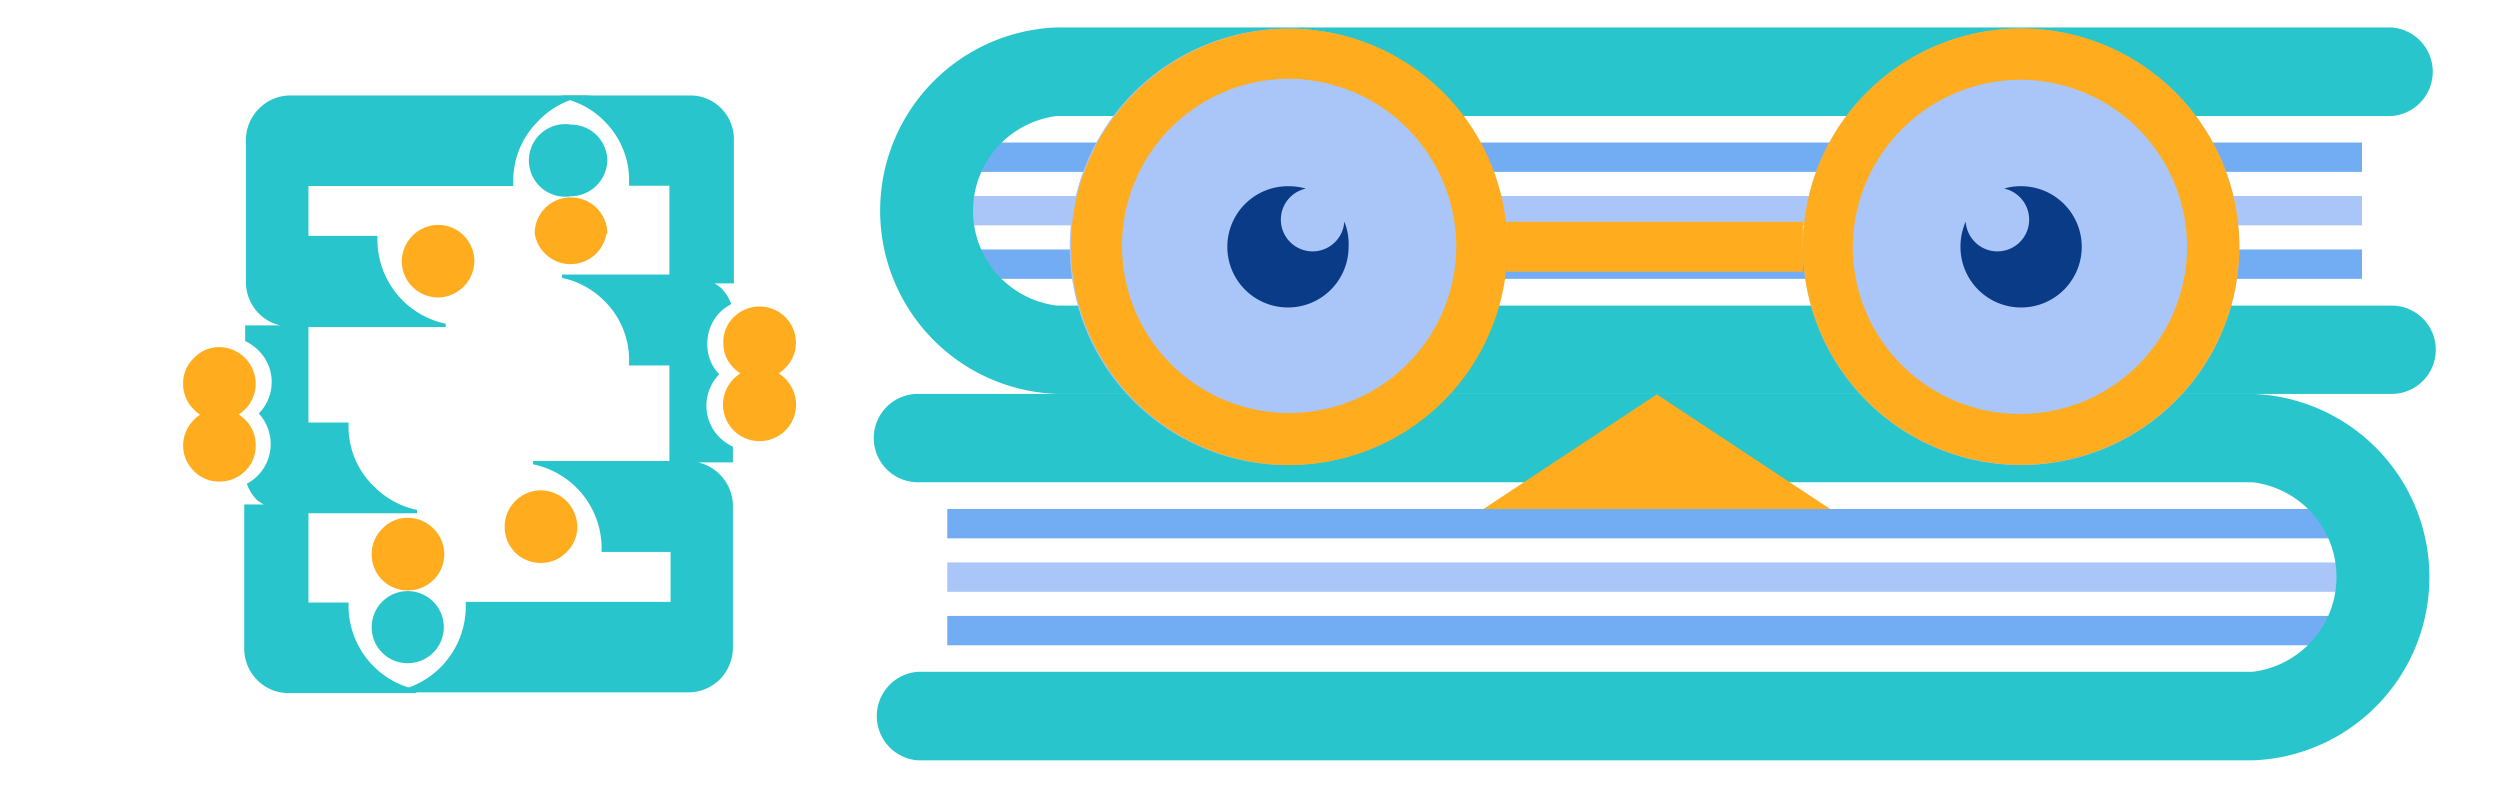 <svg id="Layer_1" data-name="Layer 1" xmlns="http://www.w3.org/2000/svg" viewBox="0 0 104.72 33"><defs><style>.cls-1{fill:#72acf2;}.cls-2{fill:#aac6f9;}.cls-3{fill:#28c5cc;}.cls-4{fill:#ffac1e;}.cls-5{fill:#0a3b87;}</style></defs><title>logott</title><rect class="cls-1" x="39.68" y="21.32" width="59.18" height="1.23"/><rect class="cls-2" x="39.68" y="23.56" width="59.18" height="1.23"/><rect class="cls-1" x="39.68" y="25.8" width="59.18" height="1.23"/><path class="cls-3" d="M94.36,31.85H38.45a1.86,1.86,0,0,1,0-3.71H94.36a4,4,0,0,0,0-7.94H38.45a1.85,1.85,0,0,1,0-3.7H94.36a7.68,7.68,0,0,1,0,15.35Z"/><rect class="cls-1" x="39.76" y="5.97" width="59.18" height="1.23"/><rect class="cls-2" x="39.76" y="8.21" width="59.18" height="1.23"/><rect class="cls-1" x="39.76" y="10.45" width="59.18" height="1.23"/><path class="cls-3" d="M44.27,16.5h55.91a1.85,1.85,0,0,0,0-3.7H44.27a4,4,0,0,1,0-7.94h55.91a1.86,1.86,0,0,0,0-3.71H44.27a7.68,7.68,0,0,0,0,15.35Z"/><path class="cls-2" d="M63.09,10.34A9.14,9.14,0,1,1,54,1.2,9.14,9.14,0,0,1,63.09,10.34Z"/><path class="cls-4" d="M54,19.48a9.14,9.14,0,1,1,9.14-9.14A9.14,9.14,0,0,1,54,19.48ZM54,3.3a7,7,0,1,0,7,7A7.05,7.05,0,0,0,54,3.3Z"/><path class="cls-5" d="M56.49,10.34A2.54,2.54,0,1,1,54,7.8a2.63,2.63,0,0,1,.7.1,1.33,1.33,0,1,0,1.61,1.38A2.49,2.49,0,0,1,56.49,10.34Z"/><path class="cls-2" d="M75.52,10.34A9.14,9.14,0,1,0,84.66,1.2,9.14,9.14,0,0,0,75.52,10.34Z"/><path class="cls-4" d="M75.52,10.34a9.14,9.14,0,1,1,9.13,9.13A9.14,9.14,0,0,1,75.52,10.34Zm2.09,0a7,7,0,1,0,7-7A7.05,7.05,0,0,0,77.61,10.34Z"/><path class="cls-5" d="M82.12,10.34A2.54,2.54,0,1,0,84.65,7.8a2.32,2.32,0,0,0-.7.1,1.33,1.33,0,1,1-1.61,1.38A2.64,2.64,0,0,0,82.12,10.34Z"/><rect class="cls-4" x="63.09" y="9.29" width="12.43" height="2.09"/><polygon class="cls-4" points="62.14 21.32 69.4 16.52 76.66 21.32 62.14 21.32"/><path class="cls-4" d="M24.18,22.06a1.54,1.54,0,0,0-1.52-1.52,1.52,1.52,0,0,0-1.52,1.52,1.5,1.5,0,0,0,1.52,1.52,1.47,1.47,0,0,0,1.07-.45A1.45,1.45,0,0,0,24.18,22.06Z"/><path class="cls-4" d="M30.3,14.35a1.43,1.43,0,0,0,.44,1.07,1.74,1.74,0,0,0,.27.22,1.74,1.74,0,0,0-.27.22,1.53,1.53,0,1,0,2.15,0,1.74,1.74,0,0,0-.27-.22,1.74,1.74,0,0,0,.27-.22,1.5,1.5,0,0,0,0-2.14,1.53,1.53,0,0,0-2.15,0A1.43,1.43,0,0,0,30.3,14.35Z"/><path class="cls-3" d="M25.44,6.74a1.52,1.52,0,0,0-1.52-1.52,1.52,1.52,0,1,0,0,3,1.54,1.54,0,0,0,1.52-1.52Z"/><path class="cls-4" d="M25.44,9.79a1.52,1.52,0,0,0-1.52-1.52A1.5,1.5,0,0,0,22.4,9.79a1.52,1.52,0,0,0,3,0Z"/><path class="cls-3" d="M23.54,4.11a3.45,3.45,0,0,1,1.81,1,3.47,3.47,0,0,1,1,2.55v.12h1.69V11.5H23.54v.14a3.54,3.54,0,0,1,1.81,1,3.47,3.47,0,0,1,1,2.54v.13h1.69v4H22.33v.14A3.59,3.59,0,0,1,25.2,23v.12h2.89v2.09H19.51c0,.08,0,.16,0,.23A3.62,3.62,0,0,1,16.23,29H28.8a1.86,1.86,0,0,0,1.36-.55,1.9,1.9,0,0,0,.54-1.36V25.28h0V21.23a1.88,1.88,0,0,0-1.45-1.86h1.45v-.66a2,2,0,0,1-.57-.4,1.87,1.87,0,0,1,0-2.63,1.77,1.77,0,0,1-.5-1.27,1.86,1.86,0,0,1,.54-1.34,2,2,0,0,1,.46-.33,1.81,1.81,0,0,0-.44-.69,1.59,1.59,0,0,0-.27-.18h.82v-6a1.83,1.83,0,0,0-.55-1.35A1.8,1.8,0,0,0,28.85,4H23.54Z"/><path class="cls-4" d="M16.83,10.94a1.52,1.52,0,0,0,1.52,1.52,1.54,1.54,0,0,0,1.52-1.52,1.52,1.52,0,0,0-1.52-1.52,1.54,1.54,0,0,0-1.52,1.52Z"/><path class="cls-4" d="M10.71,18.65a1.46,1.46,0,0,0-.44-1.07,1.74,1.74,0,0,0-.27-.22,1.74,1.74,0,0,0,.27-.22,1.5,1.5,0,0,0,.44-1.08,1.54,1.54,0,0,0-1.52-1.52A1.44,1.44,0,0,0,8.12,15a1.45,1.45,0,0,0-.45,1.07,1.47,1.47,0,0,0,.45,1.08,1.32,1.32,0,0,0,.26.22,1.32,1.32,0,0,0-.26.22,1.5,1.5,0,0,0,0,2.14,1.46,1.46,0,0,0,1.07.44,1.5,1.5,0,0,0,1.08-.44A1.46,1.46,0,0,0,10.71,18.65Z"/><path class="cls-3" d="M15.57,26.26a1.5,1.5,0,0,0,1.52,1.52,1.51,1.51,0,1,0-1.52-1.52Z"/><path class="cls-4" d="M15.57,23.21a1.5,1.5,0,0,0,1.52,1.52,1.52,1.52,0,0,0,1.52-1.52,1.54,1.54,0,0,0-1.52-1.52,1.45,1.45,0,0,0-1.07.45A1.47,1.47,0,0,0,15.57,23.21Z"/><path class="cls-3" d="M17.47,28.89a3.59,3.59,0,0,1-2.87-3.53v-.12H12.92V21.5h4.55v-.14a3.56,3.56,0,0,1-1.82-1,3.47,3.47,0,0,1-1.05-2.54V17.7H12.92v-4h5.75v-.14A3.6,3.6,0,0,1,15.81,10V9.88H12.92V7.79H21.5a1.85,1.85,0,0,1,0-.23,3.48,3.48,0,0,1,1-2.44A3.46,3.46,0,0,1,24.78,4H12.2a1.83,1.83,0,0,0-1.35.55,1.87,1.87,0,0,0-.55,1.36V7.72h0v4.05a1.89,1.89,0,0,0,.54,1.36,1.84,1.84,0,0,0,.9.5H10.27v.66a2,2,0,0,1,.57.4,1.87,1.87,0,0,1,0,2.63,1.89,1.89,0,0,1-.05,2.61,1.73,1.73,0,0,1-.45.33,1.78,1.78,0,0,0,.43.69,1.67,1.67,0,0,0,.28.18h-.82v6a1.86,1.86,0,0,0,.54,1.35,1.82,1.82,0,0,0,1.35.55h5.31Z"/></svg>